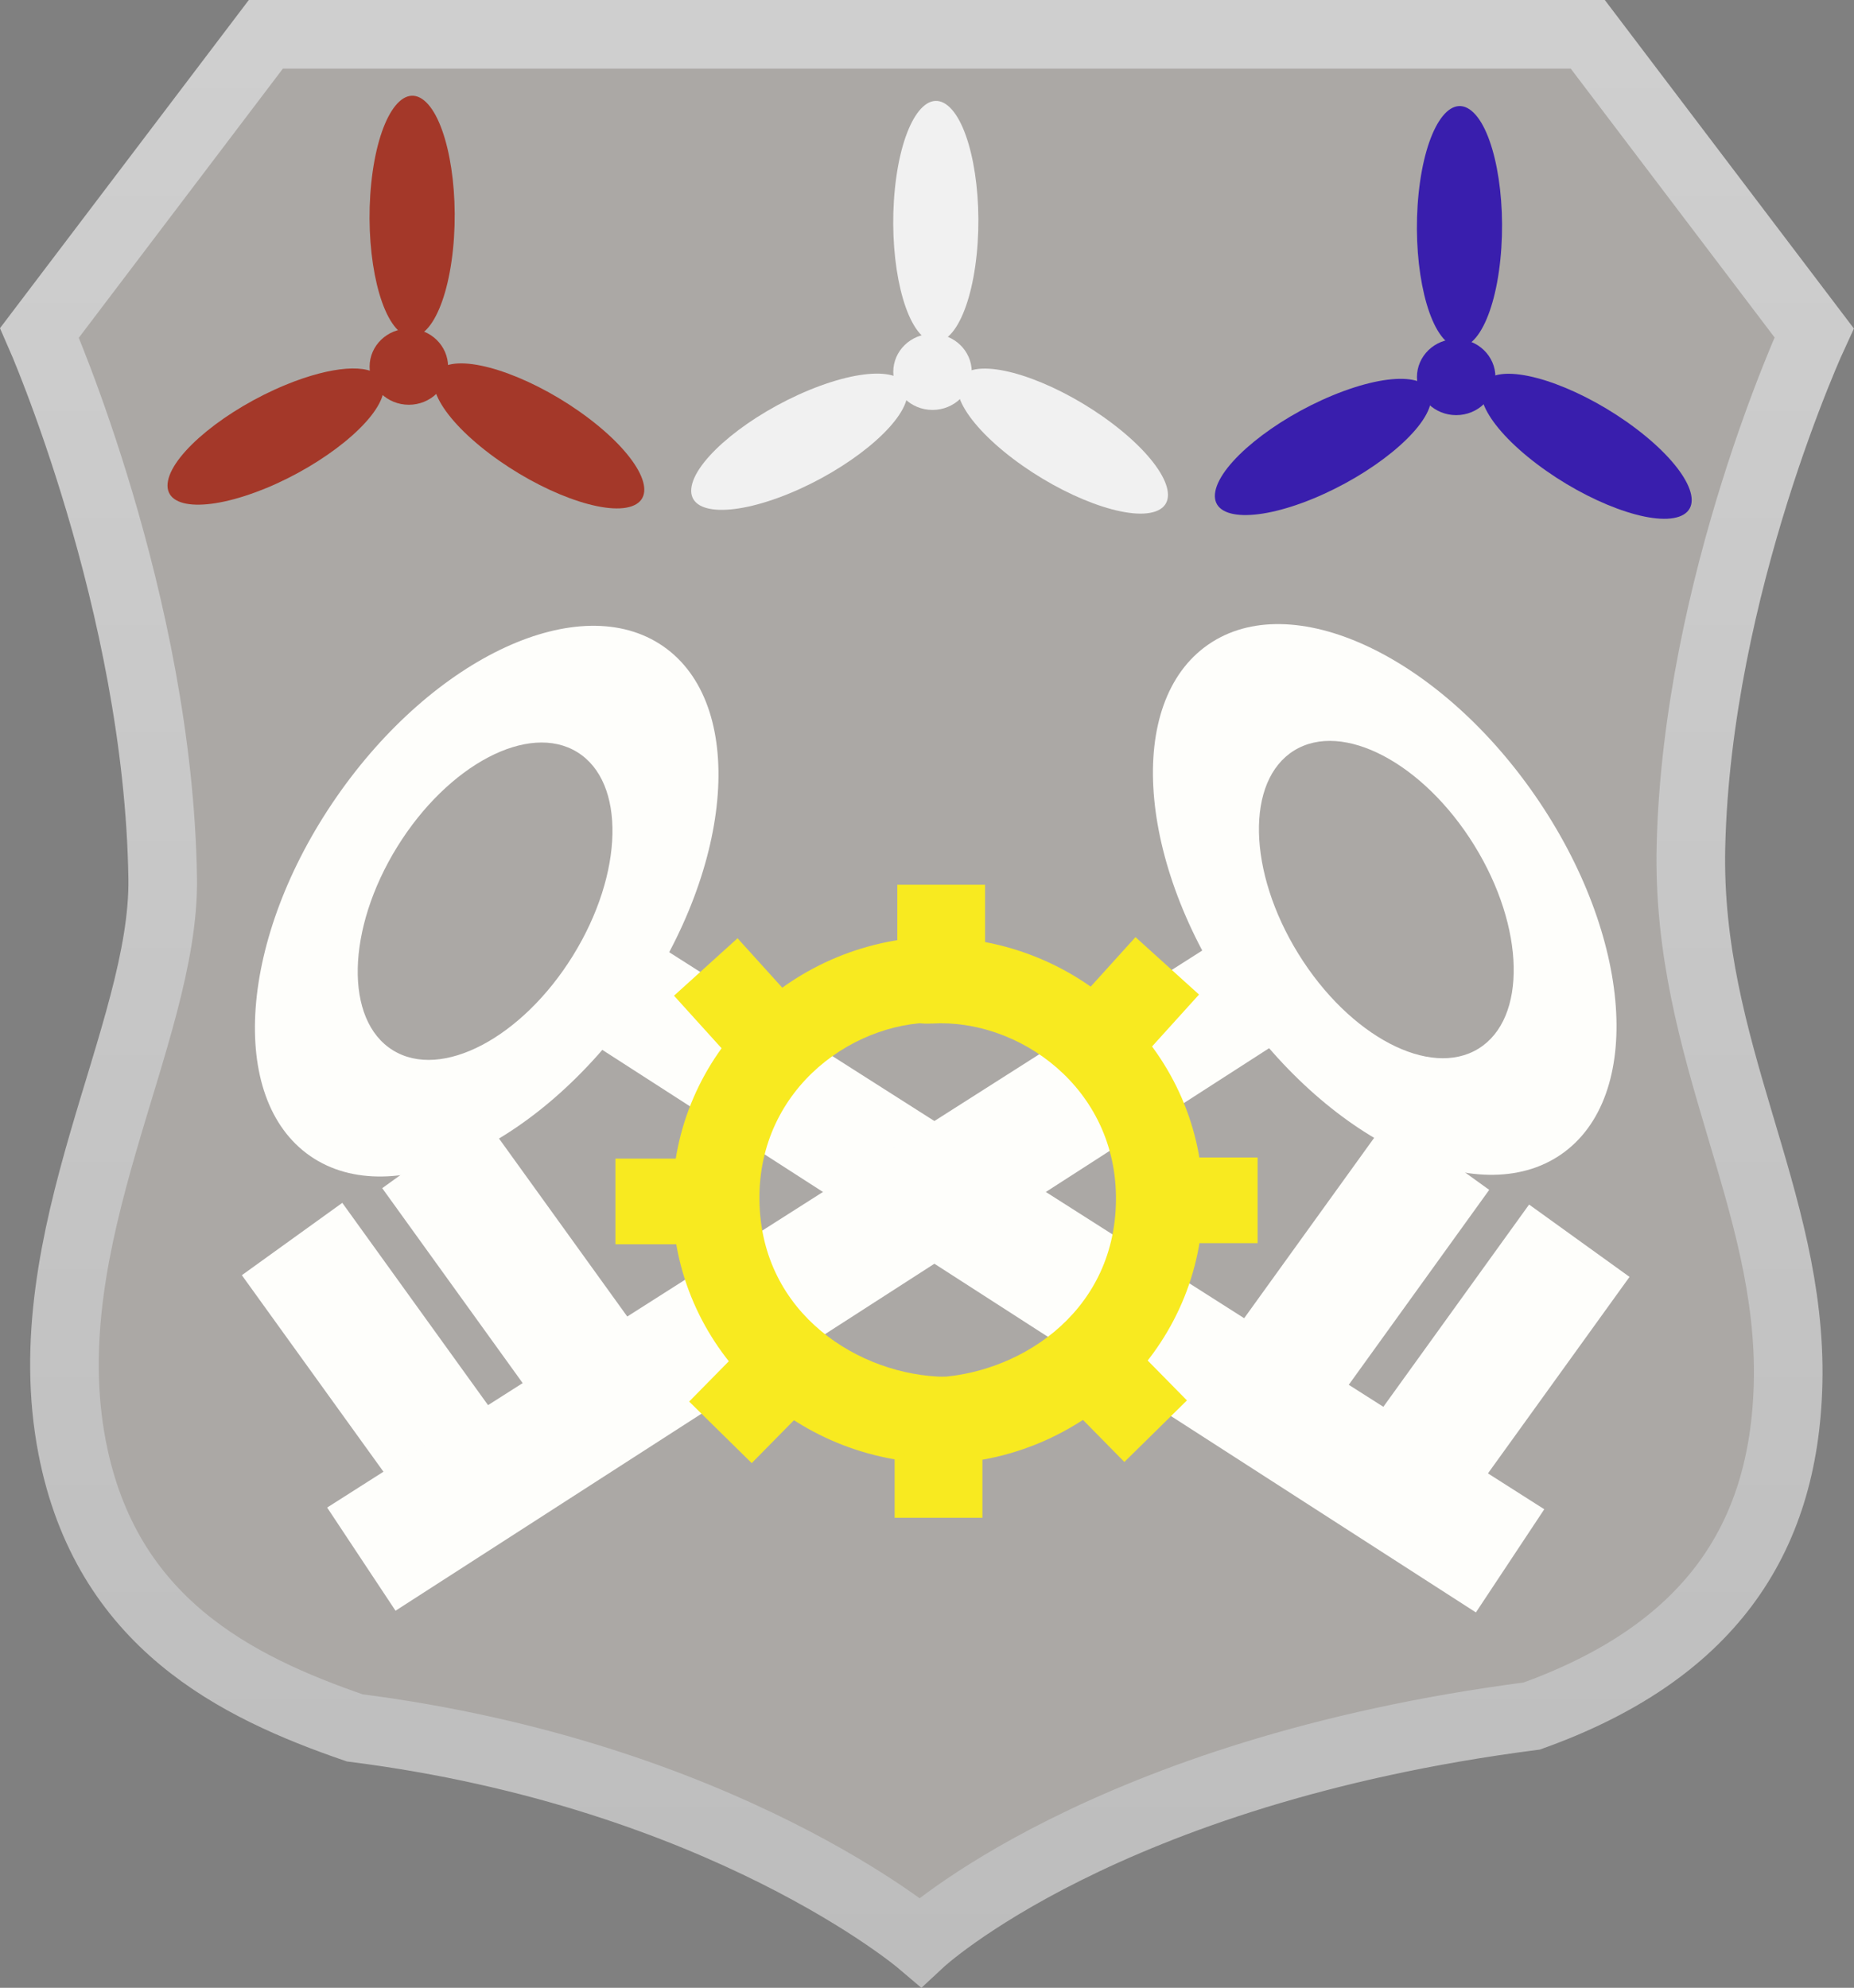 <svg version="1.1" xmlns="http://www.w3.org/2000/svg" xmlns:xlink="http://www.w3.org/1999/xlink" width="40.537" height="43.468" viewBox="0,0,40.537,43.468"><rect x="0" y="0" width="40.537" height="43.468" fill="#808080" stroke="none"/><defs><linearGradient x1="240" y1="166.801" x2="240" y2="211.438" gradientUnits="userSpaceOnUse" id="color-1"><stop offset="0" stop-color="#cfcfcf"/><stop offset="1" stop-color="#bcbcbc"/></linearGradient></defs><g transform="translate(-219.735,-166.051)"><g data-paper-data="{&quot;isPaintingLayer&quot;:true}" fill-rule="nonzero" stroke-linecap="butt" stroke-linejoin="miter" stroke-miterlimit="10" stroke-dasharray="" stroke-dashoffset="0" style="mix-blend-mode: normal"><path d="M258.831,196.292c-0.081,3.478 -1.774,5.908 -5.605,7.284c-9.364,1.211 -13.368,4.94 -13.368,4.94c0,0 -4.306,-3.657 -12.367,-4.681c-2.588,-0.893 -5.435,-2.292 -6.178,-6.129c-0.889,-4.595 2.029,-9.044 1.979,-12.446c-0.088,-6.03 -2.693,-11.931 -2.693,-11.931l4.949,-6.528h28.903l4.949,6.528c0,0 -2.56,5.514 -2.693,11.233c-0.104,4.486 2.218,7.716 2.124,11.73z" data-paper-data="{&quot;index&quot;:null}" fill="#aba8a5" stroke="url(#color-1)" stroke-width="1.5"/><g stroke="none" stroke-width="0"><g fill="#a43829"><path d="M225.543,176.729c-1.301,0.535 -2.257,0.462 -2.135,-0.163c0.121,-0.625 1.274,-1.565 2.574,-2.1c1.012,-0.416 1.816,-0.464 2.065,-0.17c0.071,0.084 0.097,0.195 0.07,0.334c-0.121,0.625 -1.274,1.565 -2.574,2.1z"/><path d="M227.853,170.051c0.145,-1.399 0.663,-2.206 1.156,-1.803c0.493,0.403 0.775,1.863 0.63,3.262c-0.145,1.399 -0.663,2.206 -1.156,1.803c-0.493,-0.403 -0.775,-1.863 -0.63,-3.262z"/><path d="M232.607,175.198c1.121,0.85 1.542,1.711 0.942,1.923c-0.6,0.213 -1.995,-0.304 -3.115,-1.153c-1.121,-0.85 -1.543,-1.711 -0.942,-1.923c0.6,-0.213 1.995,0.304 3.115,1.153z"/><path d="M229.532,174.07c0,0.46 -0.384,0.832 -0.858,0.832c-0.474,0 -0.858,-0.373 -0.858,-0.832c0,-0.46 0.384,-0.832 0.858,-0.832c0.474,0 0.858,0.373 0.858,0.832z"/></g><g fill="#f1f1f1"><path d="M236.993,176.842c-1.301,0.535 -2.257,0.462 -2.135,-0.163c0.121,-0.625 1.274,-1.565 2.574,-2.1c1.301,-0.535 2.257,-0.462 2.135,0.163c-0.121,0.625 -1.274,1.565 -2.574,2.1z"/><path d="M239.303,170.164c0.145,-1.399 0.663,-2.206 1.156,-1.803c0.493,0.403 0.775,1.863 0.63,3.262c-0.145,1.399 -0.663,2.206 -1.156,1.803c-0.493,-0.403 -0.775,-1.863 -0.63,-3.262z"/><path d="M244.057,175.312c1.121,0.85 1.542,1.711 0.942,1.923c-0.6,0.213 -1.995,-0.304 -3.115,-1.153c-1.121,-0.85 -1.543,-1.711 -0.942,-1.923c0.6,-0.213 1.995,0.304 3.115,1.153z"/><path d="M240.982,174.183c0,0.46 -0.384,0.832 -0.858,0.832c-0.474,0 -0.858,-0.373 -0.858,-0.832c0,-0.46 0.384,-0.832 0.858,-0.832c0.474,0 0.858,0.372 0.858,0.832z"/></g><g fill="#391ead"><path d="M248.443,176.956c-1.301,0.535 -2.257,0.462 -2.135,-0.163c0.121,-0.625 1.274,-1.565 2.574,-2.1c1.301,-0.535 2.257,-0.462 2.135,0.163c-0.121,0.625 -1.274,1.565 -2.574,2.1z"/><path d="M250.753,170.277c0.145,-1.399 0.663,-2.206 1.156,-1.803c0.493,0.403 0.775,1.863 0.63,3.262c-0.145,1.399 -0.663,2.206 -1.156,1.803c-0.493,-0.403 -0.775,-1.863 -0.63,-3.262z"/><path d="M255.508,175.425c1.121,0.85 1.542,1.711 0.942,1.923c-0.6,0.213 -1.995,-0.304 -3.115,-1.153c-1.121,-0.85 -1.543,-1.711 -0.942,-1.923c0.6,-0.213 1.995,0.304 3.115,1.153z"/><path d="M252.432,174.297c0,0.46 -0.384,0.832 -0.858,0.832c-0.474,0 -0.858,-0.373 -0.858,-0.832c0,-0.46 0.384,-0.832 0.858,-0.832c0.474,0 0.858,0.372 0.858,0.832z"/></g></g><g stroke="none"><path d="M234.235,180.183c1.814,1.256 1.558,4.77 -0.573,7.848c-2.131,3.078 -5.329,4.555 -7.144,3.299c-1.814,-1.256 -1.558,-4.77 0.573,-7.848c2.131,-3.078 5.329,-4.555 7.144,-3.299z" fill="#fefefb" stroke-width="NaN"/><path d="M249.967,196.834l3.201,-4.443l2.196,1.582l-3.201,4.443z" data-paper-data="{&quot;index&quot;:null}" fill="#fefefb" stroke-width="0"/><path d="M246.899,194.931l3.201,-4.443l2.196,1.582l-3.201,4.443z" data-paper-data="{&quot;index&quot;:null}" fill="#fefefb" stroke-width="0"/><path d="M234.019,186.652l19.481,12.402l-1.495,2.256l-19.355,-12.465z" data-paper-data="{&quot;index&quot;:null}" fill="#fefefb" stroke-width="0"/><path d="M232.358,182.499c1.061,0.656 1.018,2.648 -0.095,4.448c-1.114,1.8 -2.877,2.727 -3.938,2.07c-1.061,-0.656 -1.018,-2.648 0.095,-4.448c1.114,-1.8 2.877,-2.727 3.938,-2.07z" data-paper-data="{&quot;index&quot;:null}" fill="#aba8a5" stroke-width="NaN"/></g><g data-paper-data="{&quot;index&quot;:null}" stroke="none"><path d="M253.297,183.445c2.131,3.078 2.388,6.592 0.573,7.848c-1.814,1.256 -5.013,-0.221 -7.144,-3.299c-2.131,-3.078 -2.388,-6.592 -0.573,-7.848c1.814,-1.256 5.013,0.221 7.144,3.299z" fill="#fefefb" stroke-width="NaN"/><path d="M228.224,198.379l-3.201,-4.443l2.196,-1.582l3.201,4.443z" data-paper-data="{&quot;index&quot;:null}" fill="#fefefb" stroke-width="0"/><path d="M231.293,196.476l-3.201,-4.443l2.196,-1.582l3.201,4.443z" data-paper-data="{&quot;index&quot;:null}" fill="#fefefb" stroke-width="0"/><path d="M247.738,188.808l-19.355,12.465l-1.495,-2.256l19.481,-12.402z" data-paper-data="{&quot;index&quot;:null}" fill="#fefefb" stroke-width="0"/><path d="M251.968,184.533c1.114,1.8 1.156,3.791 0.095,4.448c-1.061,0.656 -2.824,-0.27 -3.938,-2.07c-1.114,-1.8 -1.156,-3.791 -0.095,-4.448c1.061,-0.656 2.824,0.27 3.938,2.07z" data-paper-data="{&quot;index&quot;:null}" fill="#aba8a5" stroke-width="NaN"/></g><g fill="#f8ea20" stroke="none" stroke-width="0"><path d="M236.34,192.291c0.029,2.514 2.216,3.845 4.061,3.867c0.843,0.54 1.176,1.892 -0.078,1.892c-3.25,0 -5.885,-2.578 -5.885,-5.759c0,-3.18 2.635,-5.759 5.885,-5.759c1.601,0 1.627,1.98 0.038,1.885c-1.886,-0.112 -4.05,1.401 -4.021,3.873z"/><path d="M233.191,193.26v-1.873h1.919v1.873z"/><path d="M239.354,187.271v-1.873h1.919v1.873z"/><path d="M234.803,196.699l1.314,-1.335l1.368,1.346l-1.314,1.335z"/><path d="M234.472,187.824l1.389,-1.256l1.287,1.423l-1.389,1.256z"/><path d="M245.313,193.235v-1.873h1.919v1.873z" data-paper-data="{&quot;index&quot;:null}"/><path d="M239.296,199.24v-1.873h1.919v1.873z" data-paper-data="{&quot;index&quot;:null}"/><path d="M244.319,198.02l-1.314,-1.335l1.368,-1.346l1.314,1.335z" data-paper-data="{&quot;index&quot;:null}"/><path d="M244.664,189.222l-1.389,-1.256l1.287,-1.423l1.389,1.256z" data-paper-data="{&quot;index&quot;:null}"/><path d="M240.114,188.432c-1.589,0.094 -1.563,-1.885 0.038,-1.885c3.25,0 5.885,2.578 5.885,5.759c0,3.18 -2.635,5.759 -5.885,5.759c-1.254,0 -0.921,-1.352 -0.078,-1.892c1.845,-0.023 4.032,-1.353 4.061,-3.867c0.029,-2.472 -2.135,-3.985 -4.021,-3.873z" data-paper-data="{&quot;index&quot;:null}"/></g></g></g></svg>